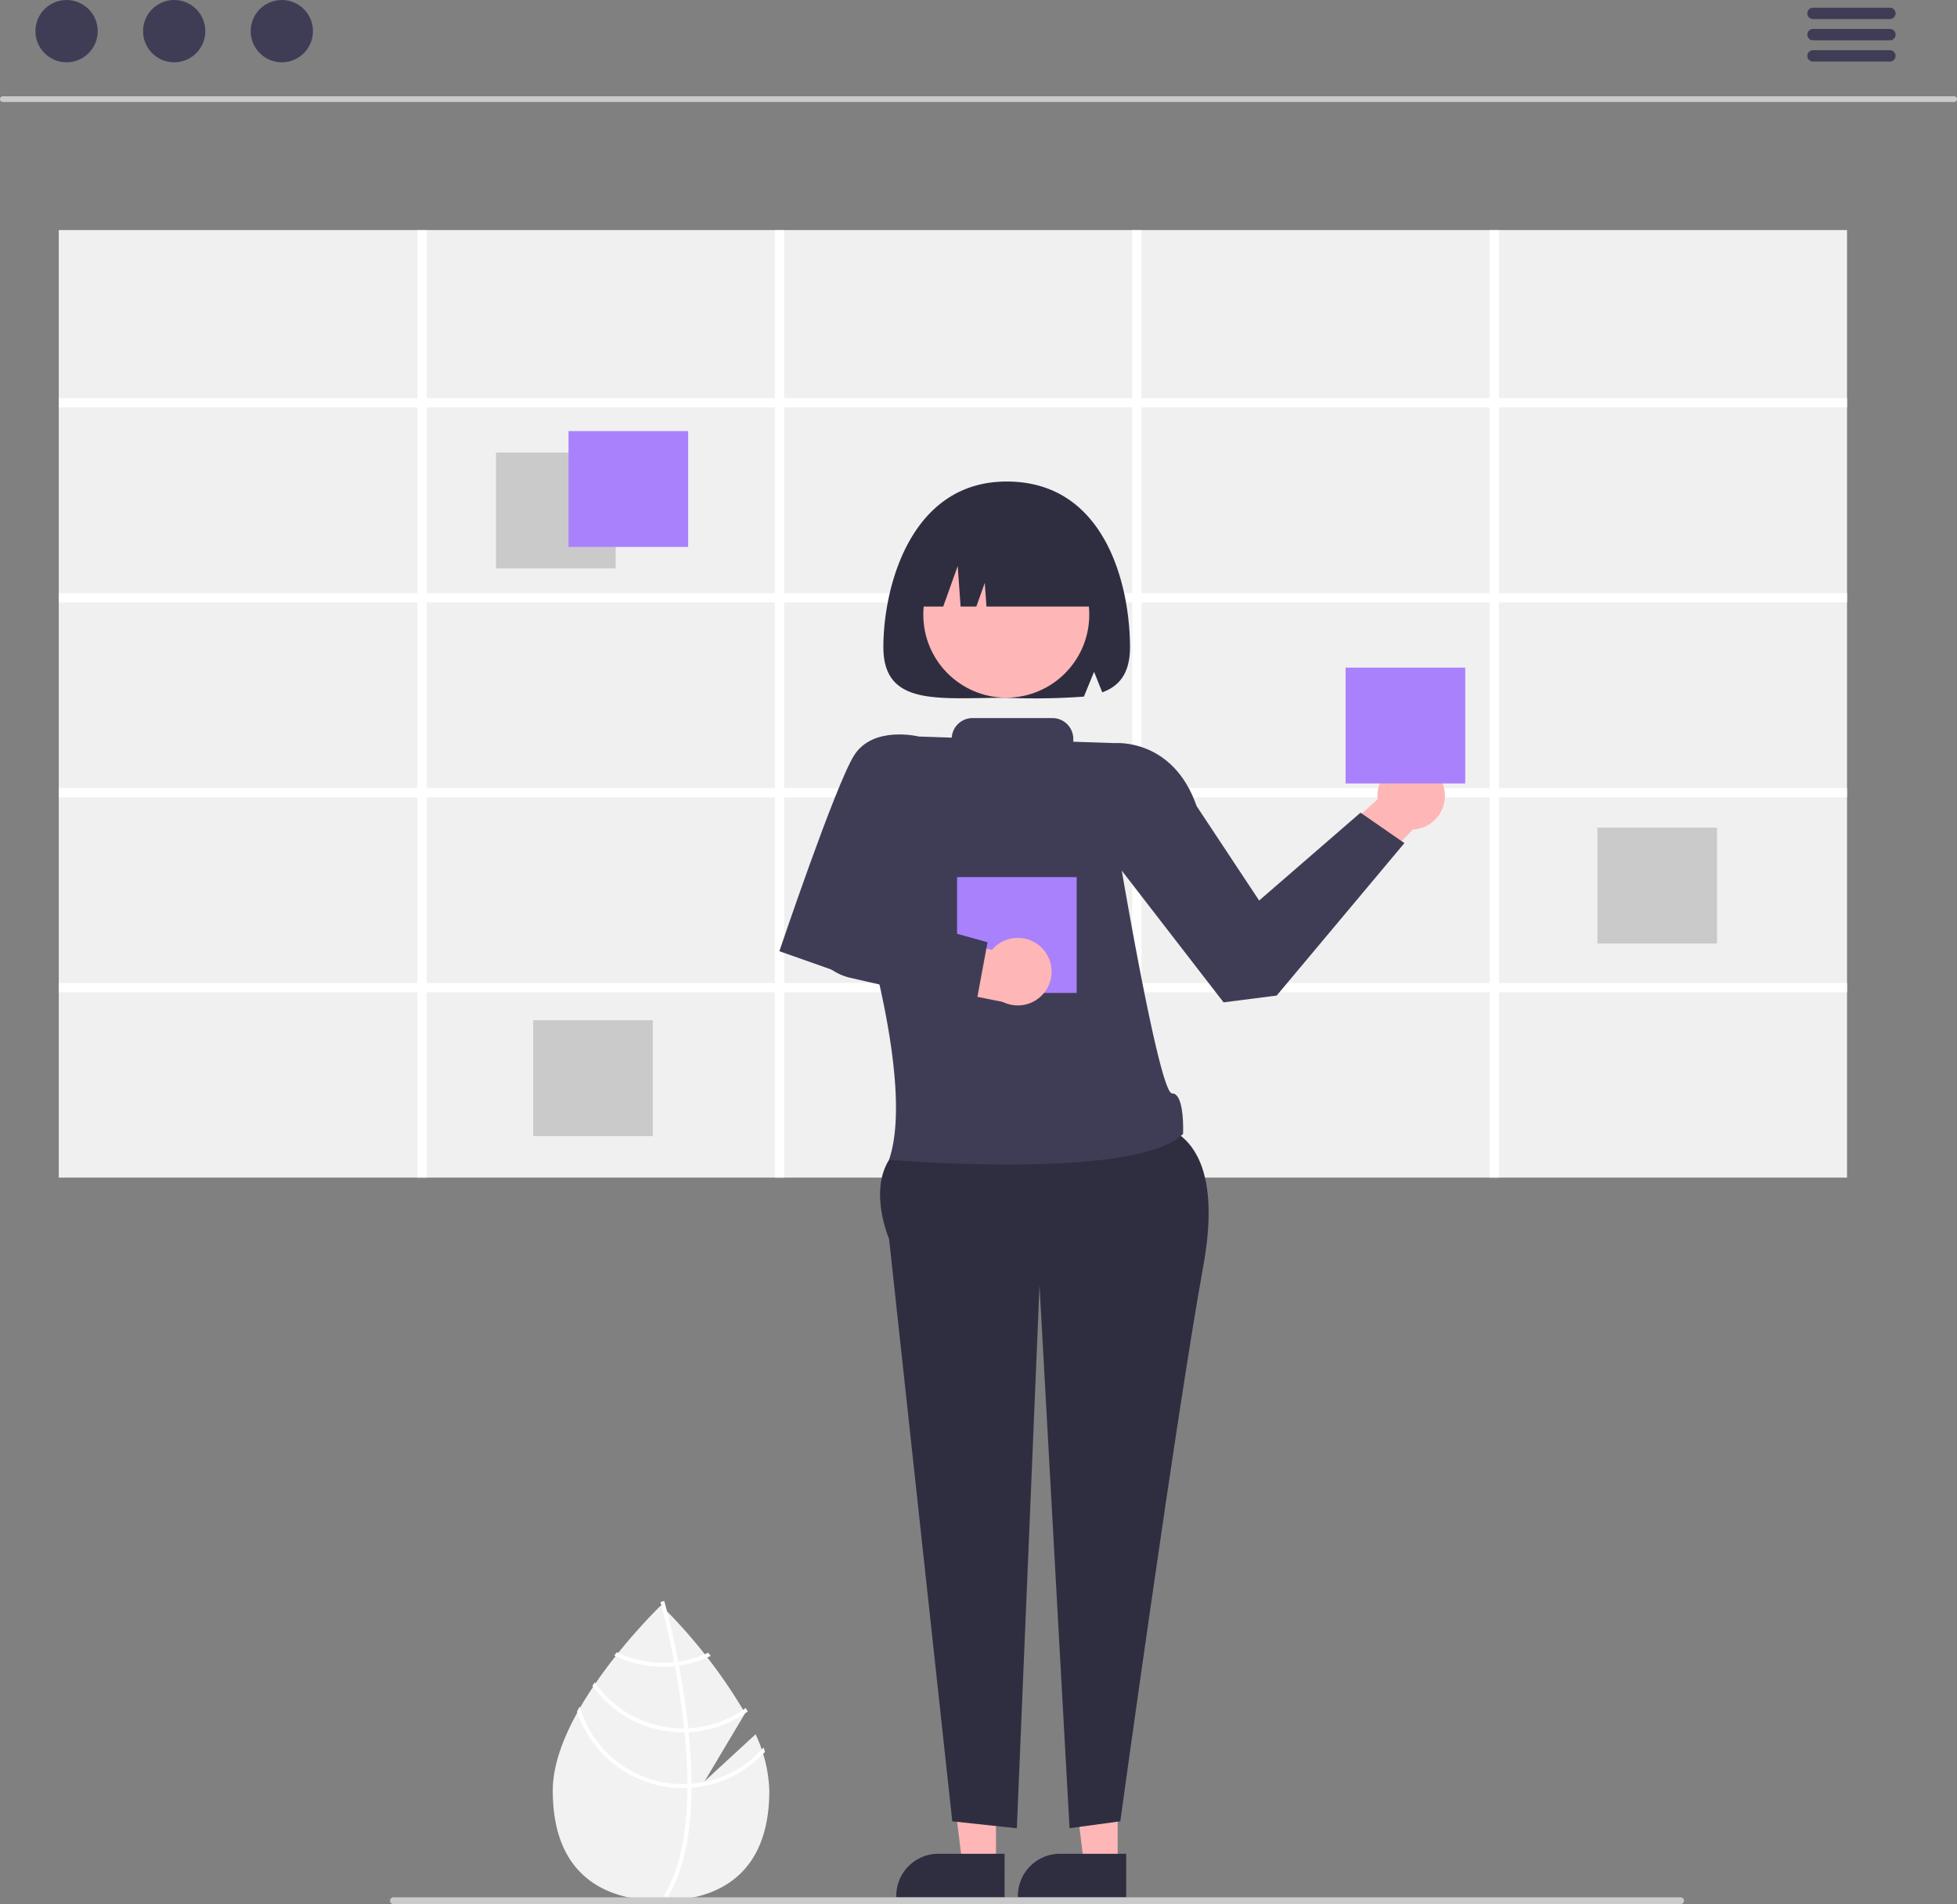 <svg xmlns="http://www.w3.org/2000/svg" width="197.522" height="192.159" viewBox="0 0 197.522 192.159">
  <rect x="0" y="0" width="197.522" height="192.159" fill="#808080" stroke="none"/>
  <g id="undraw_schedule_re_2vro" transform="translate(0)">
    <path id="パス_1270" data-name="パス 1270" d="M494.465,656.351l-5.144,4.735,4.088-6.859a52.97,52.97,0,0,0-8.488-10.888s-10.928,10.47-10.928,18.7,4.893,11.1,10.928,11.1,10.928-2.874,10.928-11.1A14.428,14.428,0,0,0,494.465,656.351Z" transform="translate(-418.201 -481.33)" fill="#f2f2f2"/>
    <path id="パス_1271" data-name="パス 1271" d="M509,660.461v.406c-.024,4.715-.819,8.394-2.38,10.985-.022.038-.046.074-.068.112l-.175-.106-.167-.1c1.731-2.8,2.344-6.752,2.366-10.865,0-.133,0-.267,0-.4-.006-1.741-.112-3.5-.283-5.213-.012-.133-.026-.267-.04-.4-.237-2.257-.578-4.414-.928-6.288-.024-.132-.05-.265-.076-.4-.6-3.169-1.221-5.464-1.362-5.972-.016-.062-.026-.1-.028-.1l.191-.054,0,0,.193-.054c0,.008.036.122.092.335.215.8.773,2.954,1.321,5.8.024.129.05.261.074.394.285,1.52.564,3.219.785,5q.084.672.151,1.325c.016.135.03.269.042.4Q508.987,658.036,509,660.461Z" transform="translate(-439.2 -480.448)" fill="#fff"/>
    <path id="パス_1272" data-name="パス 1272" d="M498.658,658.174c-.135.018-.271.036-.41.05a11.039,11.039,0,0,1-1.133.058,10.776,10.776,0,0,1-4.659-1.052l-.255.321a11.175,11.175,0,0,0,4.914,1.133,11.461,11.461,0,0,0,1.209-.064c.137-.014.273-.032.408-.052a11.081,11.081,0,0,0,3.2-.97l-.253-.325a10.74,10.74,0,0,1-3.024.9Z" transform="translate(-430.2 -490.484)" fill="#fff"/>
    <path id="パス_1273" data-name="パス 1273" d="M495.4,670.76q-.208.012-.416.012c-.042,0-.086,0-.129,0a10.834,10.834,0,0,1-8.893-4.645c-.08.119-.161.237-.239.358a11.236,11.236,0,0,0,9.131,4.689c.056,0,.112,0,.169,0,.141,0,.279-.006.418-.012a11.177,11.177,0,0,0,5.954-2.089c-.064-.118-.128-.237-.195-.355A10.76,10.76,0,0,1,495.4,670.76Z" transform="translate(-425.931 -496.348)" fill="#fff"/>
    <path id="パス_1274" data-name="パス 1274" d="M492.732,681.1c-.141.012-.281.02-.422.026s-.3.01-.452.01a10.863,10.863,0,0,1-10.415-7.816c-.09.163-.181.323-.267.486a11.261,11.261,0,0,0,10.682,7.732c.151,0,.3,0,.45-.01s.283-.012.424-.022a11.228,11.228,0,0,0,7.41-3.617c-.042-.149-.09-.3-.139-.444A10.828,10.828,0,0,1,492.732,681.1Z" transform="translate(-422.935 -501.087)" fill="#fff"/>
    <path id="パス_1275" data-name="パス 1275" d="M507.62,197.319H310.67a.286.286,0,0,1,0-.572H507.62a.286.286,0,0,1,0,.572Z" transform="translate(-310.384 -187.029)" fill="#cacaca"/>
    <circle id="楕円形_49" data-name="楕円形 49" cx="3.144" cy="3.144" r="3.144" transform="translate(3.575 0)" fill="#3f3d56"/>
    <circle id="楕円形_50" data-name="楕円形 50" cx="3.144" cy="3.144" r="3.144" transform="translate(14.438 0)" fill="#3f3d56"/>
    <circle id="楕円形_51" data-name="楕円形 51" cx="3.144" cy="3.144" r="3.144" transform="translate(25.3 0)" fill="#3f3d56"/>
    <path id="パス_1276" data-name="パス 1276" d="M853.673,171.677h-7.718a.572.572,0,1,1,0-1.143h7.718a.572.572,0,1,1,0,1.143Z" transform="translate(-662.945 -169.754)" fill="#3f3d56"/>
    <path id="パス_1277" data-name="パス 1277" d="M853.673,177.964h-7.718a.572.572,0,1,1,0-1.143h7.718a.572.572,0,1,1,0,1.143Z" transform="translate(-662.945 -173.897)" fill="#3f3d56"/>
    <path id="パス_1278" data-name="パス 1278" d="M853.673,184.251h-7.718a.572.572,0,1,1,0-1.143h7.718a.572.572,0,1,1,0,1.143Z" transform="translate(-662.945 -178.04)" fill="#3f3d56"/>
    <rect id="長方形_268" data-name="長方形 268" width="180.488" height="95.625" transform="translate(5.933 23.218)" fill="#f0f0f0"/>
    <path id="パス_1279" data-name="パス 1279" d="M508.271,254.232v-.938H473.137V236.333H472.2v16.962H437.065V236.333h-.938v16.962H400.994V236.333h-.938v16.962H364.922V236.333h-.938v16.962h-36.2v.938h36.2v18.738h-36.2v.938h36.2v18.738h-36.2v.938h36.2v18.735h-36.2v.938h36.2v18.7h.938v-18.7h35.134v18.7h.938v-18.7h35.134v18.7h.938v-18.7H472.2v18.7h.938v-18.7h35.134v-.938H473.137V293.585h35.134v-.938H473.137V273.908h35.134v-.938H473.137V254.232ZM400.056,312.319H364.922V293.585h35.134Zm0-19.673H364.922V273.908h35.134Zm0-19.676H364.922V254.232h35.134Zm36.072,39.349H400.994V293.585h35.134Zm0-19.673H400.994V273.908h35.134Zm0-19.676H400.994V254.232h35.134ZM472.2,312.319H437.065V293.585H472.2Zm0-19.673H437.065V273.908H472.2Zm0-19.676H437.065V254.232H472.2Z" transform="translate(-321.85 -213.115)" fill="#fff"/>
    <rect id="長方形_269" data-name="長方形 269" width="12.075" height="11.69" transform="translate(50.061 45.674)" fill="#cacaca"/>
    <rect id="長方形_270" data-name="長方形 270" width="12.075" height="11.69" transform="translate(161.229 83.526)" fill="#cacaca"/>
    <rect id="長方形_271" data-name="長方形 271" width="12.075" height="11.69" transform="translate(53.812 102.963)" fill="#cacaca"/>
    <rect id="長方形_272" data-name="長方形 272" width="12.075" height="11.69" transform="translate(57.381 43.505)" fill="#a981fc"/>
    <path id="パス_1280" data-name="パス 1280" d="M370.13,245.405l14.329-12.766,4.227,2.094L371.5,252.758Z" transform="translate(-243.913 -153.308)" fill="#ffb6b6"/>
    <circle id="楕円形_52" data-name="楕円形 52" cx="3.41" cy="3.41" r="3.41" transform="translate(139.021 76.899)" fill="#ffb6b6"/>
    <path id="パス_1281" data-name="パス 1281" d="M321.13,526.584h-3.391l-1.613-13.078h5Z" transform="translate(-208.325 -338.397)" fill="#ffb6b6"/>
    <path id="パス_1282" data-name="パス 1282" d="M622.592,721.25H611.659v-.138a4.255,4.255,0,0,1,4.255-4.255h6.678Z" transform="translate(-508.923 -529.777)" fill="#2f2e41"/>
    <path id="パス_1283" data-name="パス 1283" d="M285.13,526.584h-3.391l-1.613-13.078h5Z" transform="translate(-184.601 -338.397)" fill="#ffb6b6"/>
    <path id="パス_1284" data-name="パス 1284" d="M586.591,721.25H575.659v-.138a4.255,4.255,0,0,1,4.255-4.255h6.678Z" transform="translate(-485.199 -529.777)" fill="#2f2e41"/>
    <path id="パス_1285" data-name="パス 1285" d="M597.69,500.877s8.525-.682,5.8,14.322-8.379,56.048-8.379,56.048l-5.123.7L586.958,517.2l-2.29,54.752-6.516-.7-6.379-58.776s-2.048-4.726,0-7.989S597.69,500.877,597.69,500.877Z" transform="translate(-482.038 -387.445)" fill="#2f2e41"/>
    <path id="パス_1286" data-name="パス 1286" d="M633.533,389.42l2.367-1.268s5.832-.5,8.211,6.353l6.312,9.533,10.23-8.866,4.433,3.069-12.893,15.388-5.361.685-11.594-15Z" transform="translate(-523.337 -313.158)" fill="#3f3d56"/>
    <path id="パス_1287" data-name="パス 1287" d="M584.293,310.753c-9.725,0-12.447,10.683-12.447,16.709s5.573,5.115,12.447,5.115a67.774,67.774,0,0,0,7.793-.118l1.026-2.505.826,2.076c1.751-.643,2.8-1.951,2.8-4.567C596.739,321.436,594.352,310.753,584.293,310.753Z" transform="translate(-482.686 -262.158)" fill="#2f2e41"/>
    <circle id="楕円形_53" data-name="楕円形 53" cx="8.375" cy="8.375" r="8.375" transform="translate(93.19 53.659)" fill="#ffb6b6"/>
    <path id="パス_1288" data-name="パス 1288" d="M579.846,330.619h3.313l1.461-4.092.292,4.092H586.5l.853-2.387.171,2.387h11.765a8.866,8.866,0,0,0-8.866-8.866h-1.705a8.866,8.866,0,0,0-8.866,8.866Z" transform="translate(-487.958 -269.406)" fill="#2f2e41"/>
    <rect id="長方形_273" data-name="長方形 273" width="12.075" height="11.69" transform="translate(135.813 67.376)" fill="#a981fc"/>
    <path id="パス_1289" data-name="パス 1289" d="M596.8,418.634c-1.286.016-5.159-22.967-5.159-22.967l-.58-12.385-4.232-.142v-.278a2.108,2.108,0,0,0-2.108-2.108h-8.061a2.106,2.106,0,0,0-2.1,1.974l-3.319-.112-5.748,18.262s5.3,16.969,2.74,24.447c0,0,24.906,2.139,29.674-2.609C597.909,422.715,598.088,418.617,596.8,418.634Z" transform="translate(-478.5 -308.287)" fill="#3f3d56"/>
    <path id="パス_1290" data-name="パス 1290" d="M556.568,388.084l-1.426-2.275s-4.641-1.147-6.552,1.928-7.527,19.739-7.527,19.739l5.8,2.046,6.578-9.223Z" transform="translate(-462.4 -311.481)" fill="#3f3d56"/>
    <rect id="長方形_274" data-name="長方形 274" width="12.075" height="11.69" transform="translate(96.597 88.518)" fill="#a981fc"/>
    <path id="パス_1291" data-name="パス 1291" d="M557.616,439.357l-4.2-.444h0a4.121,4.121,0,0,0,2.925,5.79l16.622,3.317-1.734-5.34Z" transform="translate(-470.283 -346.614)" fill="#ffb6b6"/>
    <circle id="楕円形_54" data-name="楕円形 54" cx="3.41" cy="3.41" r="3.41" transform="translate(99.318 94.648)" fill="#ffb6b6"/>
    <path id="パス_1292" data-name="パス 1292" d="M566.026,445.454l-12.663-2.894a5.471,5.471,0,0,1-3.967-3.628l-.512-1.578,3.286-2.586,15.056,4.208Z" transform="translate(-467.554 -343.883)" fill="#3f3d56"/>
    <path id="パス_1293" data-name="パス 1293" d="M556.087,730.435H426.164a.341.341,0,0,1,0-.682H556.087a.341.341,0,0,1,0,.682Z" transform="translate(-386.458 -538.276)" fill="#cacaca"/>
  </g>
</svg>
